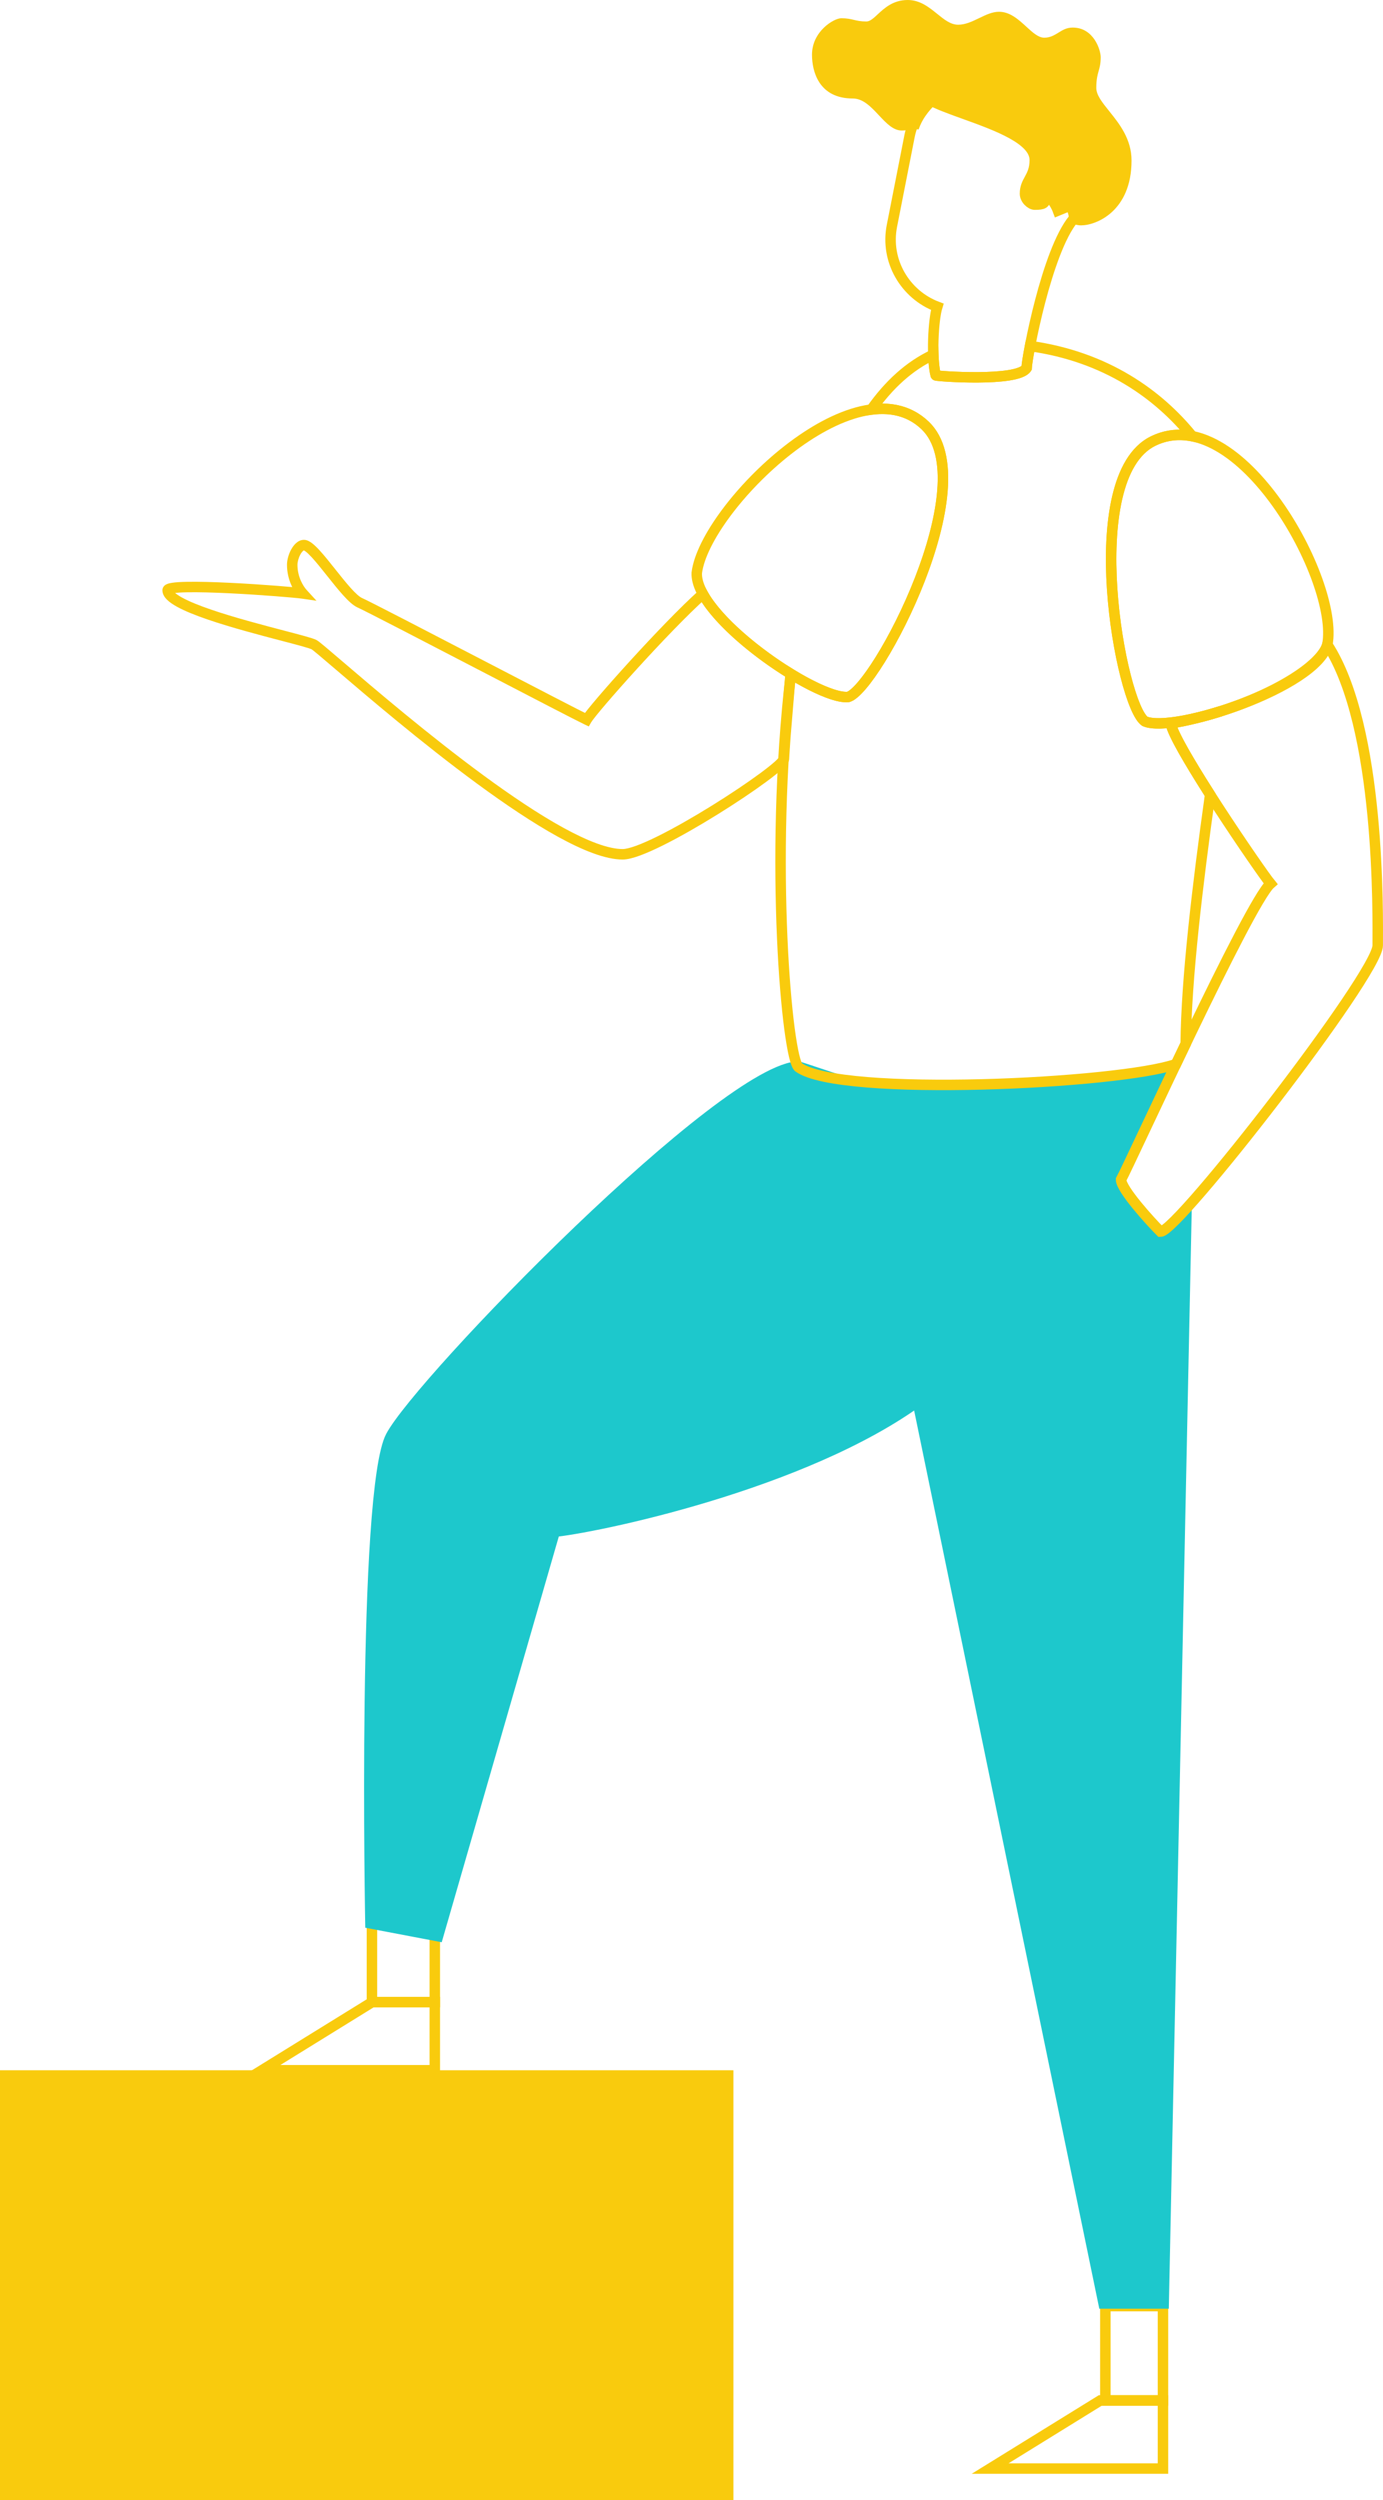 <svg width="264" height="477" viewBox="0 0 264 477" fill="none" xmlns="http://www.w3.org/2000/svg">
<rect x="71" y="365" width="12" height="17" stroke="#F9CB0D" stroke-width="2"/>
<rect x="211" y="440" width="11" height="18" stroke="#F9CB0D" stroke-width="2"/>
<path d="M152.5 203C138.215 203 79.718 263.235 74.158 273.827C68.599 284.419 70.22 367.391 70.22 367.391L83.965 370L106.28 292.708C116.009 291.557 156.933 282.807 178.091 265.844C199.248 248.805 176.083 210.811 176.083 210.811L152.5 203Z" fill="#1DC8CC"/>
<path d="M152.5 203L152.657 202.525L152.581 202.5H152.5V203ZM70.22 367.391L69.72 367.4L69.728 367.806L70.127 367.882L70.22 367.391ZM83.965 370L83.871 370.491L84.319 370.576L84.445 370.139L83.965 370ZM106.28 292.708L106.221 292.212L105.892 292.251L105.799 292.57L106.28 292.708ZM178.091 265.844L178.403 266.234L178.404 266.234L178.091 265.844ZM176.083 210.811L176.51 210.551L176.414 210.394L176.24 210.336L176.083 210.811ZM152.5 202.5C150.575 202.5 148.001 203.501 145.016 205.173C142.009 206.857 138.509 209.267 134.71 212.18C127.11 218.009 118.27 225.883 109.711 234.08C101.151 242.279 92.863 250.81 86.366 257.955C83.117 261.528 80.314 264.757 78.146 267.427C75.987 270.087 74.436 272.221 73.715 273.594L74.601 274.059C75.27 272.784 76.763 270.719 78.923 268.057C81.075 265.406 83.865 262.192 87.106 258.628C93.587 251.5 101.858 242.986 110.403 234.802C118.949 226.617 127.759 218.771 135.319 212.974C139.099 210.075 142.557 207.696 145.505 206.045C148.475 204.381 150.853 203.5 152.5 203.5V202.5ZM73.715 273.594C72.976 275.002 72.385 277.536 71.898 280.815C71.408 284.116 71.014 288.241 70.698 292.881C70.068 302.162 69.749 313.537 69.604 324.574C69.46 335.612 69.488 346.319 69.554 354.265C69.586 358.238 69.628 361.522 69.661 363.812C69.678 364.957 69.693 365.854 69.703 366.465C69.709 366.77 69.713 367.004 69.716 367.161C69.717 367.24 69.718 367.3 69.719 367.34C69.719 367.36 69.72 367.375 69.72 367.385C69.72 367.39 69.72 367.394 69.72 367.396C69.72 367.398 69.72 367.399 69.72 367.399C69.72 367.4 69.72 367.4 70.22 367.391C70.72 367.381 70.72 367.38 70.72 367.38C70.72 367.379 70.72 367.378 70.72 367.377C70.72 367.375 70.72 367.371 70.72 367.366C70.719 367.356 70.719 367.341 70.719 367.321C70.718 367.281 70.717 367.222 70.716 367.143C70.713 366.986 70.708 366.752 70.703 366.448C70.693 365.838 70.678 364.942 70.661 363.797C70.628 361.509 70.586 358.227 70.554 354.257C70.489 346.315 70.46 335.616 70.604 324.587C70.749 313.557 71.067 302.203 71.696 292.948C72.011 288.321 72.402 284.225 72.887 280.962C73.376 277.675 73.95 275.299 74.601 274.059L73.715 273.594ZM70.127 367.882L83.871 370.491L84.058 369.509L70.313 366.899L70.127 367.882ZM84.445 370.139L106.76 292.847L105.799 292.57L83.484 369.861L84.445 370.139ZM106.339 293.205C111.241 292.625 123.935 290.141 138.05 285.682C152.158 281.225 167.751 274.775 178.403 266.234L177.778 265.454C167.273 273.876 151.825 280.282 137.749 284.729C123.681 289.173 111.048 291.641 106.221 292.212L106.339 293.205ZM178.404 266.234C189.233 257.512 188.659 243.47 185.503 231.807C183.919 225.954 181.672 220.643 179.822 216.797C178.897 214.873 178.071 213.314 177.475 212.235C177.177 211.696 176.936 211.276 176.77 210.99C176.687 210.848 176.622 210.738 176.578 210.665C176.556 210.628 176.539 210.6 176.528 210.58C176.522 210.571 176.518 210.564 176.515 210.559C176.513 210.556 176.512 210.554 176.511 210.553C176.511 210.552 176.51 210.552 176.51 210.552C176.51 210.551 176.51 210.551 176.083 210.811C175.656 211.071 175.656 211.071 175.656 211.072C175.656 211.072 175.656 211.072 175.657 211.073C175.657 211.074 175.658 211.075 175.66 211.077C175.662 211.082 175.666 211.088 175.671 211.097C175.682 211.115 175.698 211.141 175.719 211.177C175.762 211.248 175.824 211.354 175.906 211.494C176.069 211.773 176.305 212.186 176.599 212.719C177.187 213.784 178.005 215.326 178.921 217.231C180.754 221.041 182.975 226.293 184.538 232.068C187.675 243.662 188.105 257.137 177.777 265.455L178.404 266.234ZM176.24 210.336L152.657 202.525L152.343 203.475L175.926 211.286L176.24 210.336Z" fill="#1DC8CC"/>
<path d="M210.036 458H222V471H189L210.036 458Z" stroke="#F9CB0D" stroke-width="2"/>
<path d="M71.035 382H83V395H50L71.035 382Z" stroke="#F9CB0D" stroke-width="2"/>
<rect y="395" width="140" height="82" fill="#F9CB0D"/>
<path d="M134.177 113.327L135.053 112.844L134.448 111.746L133.511 112.581L134.177 113.327ZM111.991 137.308L111.56 138.21L112.394 138.607L112.856 137.809L111.991 137.308ZM92.561 127.288L93.022 126.4L92.561 127.288ZM68.675 115L69.08 114.086L68.675 115ZM63.227 109.25L62.444 109.873L63.227 109.25ZM57.788 113.231L57.644 114.22L60.416 114.626L58.527 112.557L57.788 113.231ZM54.046 121.305L53.793 122.272L54.046 121.305ZM59.95 123L59.478 123.881L59.95 123ZM64.728 126.965L65.378 126.205L64.728 126.965ZM149.94 140.265L148.943 140.183L148.943 140.194L149.94 140.265ZM150.911 128.552L151.908 128.635L151.959 128.021L151.433 127.699L150.911 128.552ZM133.511 112.581C129.939 115.766 124.651 121.297 120.129 126.259C117.863 128.744 115.781 131.097 114.19 132.957C113.396 133.886 112.72 134.696 112.205 135.339C111.707 135.961 111.313 136.482 111.125 136.807L112.856 137.809C112.956 137.636 113.251 137.231 113.766 136.589C114.262 135.969 114.923 135.177 115.71 134.257C117.284 132.417 119.352 130.08 121.607 127.606C126.124 122.649 131.353 117.184 134.842 114.073L133.511 112.581ZM112.421 136.405C110.814 135.639 102.195 131.164 93.022 126.4L92.1 128.175C101.242 132.923 109.913 137.425 111.56 138.21L112.421 136.405ZM93.022 126.4C82.222 120.792 70.624 114.769 69.08 114.086L68.27 115.914C69.739 116.565 81.238 122.535 92.1 128.175L93.022 126.4ZM69.08 114.086C68.881 113.998 68.588 113.8 68.2 113.457C67.822 113.122 67.4 112.69 66.942 112.181C66.025 111.162 65.021 109.901 64.009 108.628L62.444 109.873C63.446 111.132 64.49 112.446 65.456 113.519C65.94 114.057 66.418 114.55 66.874 114.954C67.319 115.348 67.793 115.703 68.27 115.914L69.08 114.086ZM64.009 108.628C62.954 107.301 61.884 105.955 60.946 104.943C60.478 104.438 60.014 103.984 59.577 103.65C59.187 103.352 58.634 103 58.02 103V105C57.921 105 58.011 104.97 58.362 105.239C58.666 105.471 59.041 105.829 59.479 106.302C60.355 107.247 61.373 108.526 62.444 109.873L64.009 108.628ZM58.02 103C57.401 103 56.89 103.296 56.52 103.623C56.145 103.954 55.835 104.383 55.591 104.824C55.109 105.695 54.781 106.803 54.781 107.769H56.781C56.781 107.197 56.994 106.42 57.341 105.792C57.512 105.483 57.69 105.258 57.843 105.122C58.002 104.983 58.06 105 58.02 105V103ZM54.781 107.769C54.781 110.688 56.15 112.919 57.05 113.905L58.527 112.557C57.883 111.85 56.781 110.081 56.781 107.769H54.781ZM57.933 112.241C56.568 112.041 50.077 111.501 43.959 111.203C40.893 111.054 37.888 110.963 35.64 111.009C34.523 111.031 33.555 111.087 32.849 111.196C32.505 111.249 32.158 111.323 31.874 111.442C31.733 111.501 31.545 111.597 31.377 111.756C31.197 111.927 31 112.218 31 112.615H33C33 112.917 32.848 113.118 32.756 113.205C32.676 113.281 32.618 113.299 32.648 113.287C32.704 113.263 32.857 113.218 33.152 113.173C33.723 113.085 34.585 113.03 35.68 113.008C37.858 112.964 40.808 113.052 43.861 113.201C49.98 113.499 56.384 114.036 57.644 114.22L57.933 112.241ZM31 112.615C31 113.381 31.445 114.001 31.912 114.455C32.397 114.926 33.056 115.366 33.803 115.776C35.302 116.601 37.349 117.416 39.605 118.19C44.127 119.742 49.677 121.195 53.793 122.272L54.3 120.338C50.166 119.255 44.693 117.822 40.254 116.298C38.029 115.535 36.112 114.764 34.767 114.024C34.091 113.652 33.607 113.313 33.306 113.02C32.986 112.71 33 112.579 33 112.615H31ZM53.793 122.272C55.328 122.674 56.658 123.022 57.673 123.307C58.181 123.449 58.6 123.572 58.921 123.676C59.266 123.788 59.431 123.856 59.478 123.881L60.423 122.119C60.198 121.998 59.873 121.882 59.537 121.773C59.179 121.658 58.73 121.526 58.213 121.381C57.177 121.091 55.828 120.738 54.3 120.338L53.793 122.272ZM59.478 123.881C59.477 123.881 59.583 123.95 59.857 124.167C60.102 124.36 60.428 124.628 60.833 124.967C61.642 125.644 62.74 126.581 64.079 127.726L65.378 126.205C64.042 125.064 62.936 124.118 62.117 123.433C61.708 123.091 61.364 122.808 61.097 122.597C60.858 122.409 60.608 122.218 60.423 122.119L59.478 123.881ZM64.079 127.726C70.001 132.787 80.569 141.819 91.159 149.587C96.453 153.47 101.775 157.053 106.54 159.67C111.256 162.261 115.593 164 118.862 164V162C116.148 162 112.207 160.501 107.502 157.917C102.847 155.36 97.604 151.834 92.342 147.974C81.82 140.256 71.305 131.271 65.378 126.205L64.079 127.726ZM118.862 164C119.763 164 120.92 163.689 122.17 163.231C123.449 162.762 124.933 162.097 126.528 161.305C129.72 159.72 133.419 157.596 136.926 155.421C140.434 153.245 143.77 151.008 146.236 149.192C147.467 148.286 148.498 147.472 149.23 146.815C149.593 146.49 149.905 146.182 150.135 145.907C150.249 145.771 150.362 145.619 150.451 145.46C150.529 145.321 150.65 145.069 150.65 144.757H148.65C148.65 144.56 148.723 144.452 148.705 144.484C148.699 144.495 148.671 144.54 148.6 144.625C148.46 144.793 148.228 145.027 147.894 145.327C147.232 145.92 146.26 146.69 145.05 147.581C142.637 149.359 139.347 151.566 135.872 153.721C132.397 155.876 128.755 157.966 125.639 159.513C124.079 160.288 122.667 160.918 121.481 161.353C120.267 161.798 119.39 162 118.862 162V164ZM150.65 144.757C150.65 144.757 150.65 144.757 150.65 144.755C150.65 144.754 150.65 144.753 150.651 144.751C150.651 144.746 150.651 144.74 150.651 144.733C150.651 144.718 150.652 144.699 150.653 144.675C150.655 144.627 150.658 144.566 150.662 144.492C150.669 144.344 150.68 144.153 150.694 143.934C150.721 143.496 150.757 142.95 150.793 142.416C150.829 141.883 150.865 141.363 150.892 140.976C150.906 140.783 150.917 140.623 150.925 140.511C150.929 140.455 150.932 140.412 150.934 140.382C150.935 140.367 150.936 140.356 150.937 140.348C150.937 140.344 150.937 140.341 150.937 140.339C150.937 140.338 150.937 140.338 150.937 140.337C150.937 140.337 150.938 140.337 150.938 140.337C150.938 140.336 150.938 140.336 150.938 140.336C150.938 140.336 150.938 140.336 149.94 140.265C148.943 140.194 148.943 140.194 148.943 140.194C148.943 140.194 148.943 140.194 148.943 140.194C148.943 140.194 148.943 140.195 148.943 140.195C148.943 140.195 148.942 140.196 148.942 140.197C148.942 140.199 148.942 140.202 148.942 140.206C148.941 140.214 148.94 140.225 148.939 140.24C148.937 140.27 148.934 140.314 148.93 140.37C148.922 140.482 148.911 140.642 148.897 140.836C148.87 141.224 148.834 141.746 148.798 142.281C148.727 143.321 148.65 144.496 148.65 144.757H150.65ZM150.937 140.348L151.908 128.635L149.915 128.47L148.943 140.183L150.937 140.348ZM151.433 127.699C148.177 125.705 144.741 123.205 141.781 120.582C138.807 117.947 136.373 115.241 135.053 112.844L133.301 113.809C134.783 116.5 137.413 119.384 140.455 122.079C143.509 124.786 147.04 127.355 150.389 129.405L151.433 127.699Z" fill="#F9CB0D"/>
<path d="M133.005 109.304C134.55 96.849 163.373 68.558 176.586 81.166C188.1 92.159 167.236 131.445 161.905 132.983C155.877 133.598 132.618 117.76 133.005 109.304Z" stroke="#F9CB0D" stroke-width="2"/>
<path fill-rule="evenodd" clip-rule="evenodd" d="M224.672 202.636C209.883 206.417 181.801 209.258 161.999 206.046L210.253 440H222.623L227.003 230.056V229.975C224.198 233.088 222.19 235.001 221.537 235.001C219.538 232.998 214 226.913 214 225.064C214.426 224.285 216.065 220.812 218.366 215.938C220.155 212.149 222.343 207.512 224.672 202.636Z" fill="#1DC8CC"/>
<path d="M224.672 202.636L225.123 202.852L225.584 201.887L224.548 202.152L224.672 202.636ZM161.999 206.046L162.079 205.552L161.362 205.436L161.509 206.147L161.999 206.046ZM210.253 440L209.763 440.101L209.845 440.5H210.253V440ZM222.623 440V440.5H223.113L223.123 440.01L222.623 440ZM227.003 230.056L227.503 230.067V230.056H227.003ZM227.003 229.975H227.503V228.673L226.631 229.641L227.003 229.975ZM221.537 235.001L221.184 235.354L221.33 235.501H221.537V235.001ZM214 225.064L213.561 224.824L213.5 224.937V225.064H214ZM218.366 215.938L218.818 216.152L218.366 215.938ZM224.548 202.152C209.809 205.92 181.798 208.751 162.079 205.552L161.919 206.539C181.804 209.765 209.957 206.914 224.796 203.121L224.548 202.152ZM161.509 206.147L209.763 440.101L210.742 439.899L162.488 205.945L161.509 206.147ZM210.253 440.5H222.623V439.5H210.253V440.5ZM223.123 440.01L227.503 230.067L226.503 230.046L222.123 439.989L223.123 440.01ZM227.503 230.056V229.975H226.503V230.056H227.503ZM226.631 229.641C225.233 231.193 224.041 232.437 223.123 233.289C222.663 233.716 222.282 234.036 221.984 234.245C221.836 234.35 221.718 234.419 221.63 234.461C221.533 234.507 221.51 234.501 221.537 234.501V235.501C221.728 235.501 221.91 235.435 222.059 235.364C222.217 235.29 222.385 235.186 222.56 235.062C222.911 234.816 223.329 234.462 223.803 234.022C224.754 233.14 225.968 231.87 227.374 230.31L226.631 229.641ZM221.891 234.648C220.902 233.657 219.029 231.647 217.406 229.659C216.594 228.664 215.853 227.684 215.318 226.846C215.05 226.427 214.84 226.052 214.698 225.736C214.552 225.408 214.5 225.189 214.5 225.064H213.5C213.5 225.402 213.621 225.777 213.785 226.144C213.955 226.522 214.193 226.942 214.475 227.384C215.041 228.27 215.809 229.283 216.631 230.291C218.278 232.308 220.173 234.343 221.184 235.354L221.891 234.648ZM214.439 225.304C214.874 224.508 216.524 221.012 218.818 216.152L217.914 215.725C215.607 220.612 213.978 224.063 213.561 224.824L214.439 225.304ZM218.818 216.152C220.607 212.362 222.795 207.726 225.123 202.852L224.221 202.421C221.891 207.298 219.702 211.935 217.914 215.725L218.818 216.152Z" fill="#1DC8CC"/>
<path d="M253.379 122.999C255.68 110.786 236.469 76.209 220.131 84.147C205.941 91.094 213.955 134.583 218.557 137.636C224.079 140.002 251.231 131.09 253.379 122.999Z" stroke="#F9CB0D" stroke-width="2"/>
<path d="M197.532 39.042C199.173 39.042 199.563 38.81 199.563 37.727C199.563 36.463 201.265 38.336 201.948 40.177L204.329 39.197C204.329 39.197 205.345 41.132 204.876 41.828C199.798 48.019 196.048 67.984 195.969 70.228C194.251 72.936 178.703 71.776 178.624 71.621C177.773 68.323 178.149 60.998 178.916 58.532C172.757 56.208 168.933 49.73 170.264 43.066L173.624 25.965C174.171 23.256 175.499 20.857 177.374 19C178.953 19.887 181.413 20.774 184.079 21.735C190.253 23.961 197.532 26.585 197.532 30.53C197.532 32.304 196.999 33.286 196.502 34.203C196.066 35.007 195.657 35.761 195.657 36.953C195.657 38.036 196.751 39.042 197.532 39.042Z" stroke="#F9CB0D" stroke-width="2"/>
<path d="M178.162 67.668L179.161 67.634L179.108 66.123L177.739 66.762L178.162 67.668ZM166.326 78.141L165.509 77.564L164.192 79.43L166.456 79.133L166.326 78.141ZM178.624 71.621L177.656 71.871L177.683 71.975L177.732 72.072L178.624 71.621ZM195.969 70.228L196.814 70.764L196.959 70.534L196.969 70.263L195.969 70.228ZM196.621 66.022L196.759 65.032L195.817 64.9L195.639 65.835L196.621 66.022ZM227.588 83.225L227.391 84.205L230.114 84.752L228.364 82.595L227.588 83.225ZM220.131 84.147L219.694 83.248L219.691 83.249L220.131 84.147ZM218.557 137.636L218.004 138.469L218.08 138.519L218.163 138.555L218.557 137.636ZM232.986 135.71L233.288 136.664L232.687 134.756L232.986 135.71ZM223.479 138.023L223.313 137.037L222.331 137.202L222.492 138.185L223.479 138.023ZM231 151.622L231.99 151.76L232.041 151.395L231.842 151.084L231 151.622ZM226.338 199.156L227.24 199.589L227.337 199.388L227.338 199.164L226.338 199.156ZM224.489 203.018L224.822 203.961L225.213 203.823L225.391 203.449L224.489 203.018ZM152.444 203.635L151.858 204.445L151.859 204.445L152.444 203.635ZM150.97 128.588L151.491 127.734L150.159 126.921L149.976 128.471L150.97 128.588ZM161.905 132.983L162.006 133.977L162.095 133.968L162.182 133.943L161.905 132.983ZM176.586 81.166L177.277 80.442L177.277 80.442L176.586 81.166ZM177.739 66.762C172.944 68.999 168.904 72.755 165.509 77.564L167.143 78.718C170.394 74.113 174.184 70.628 178.584 68.575L177.739 66.762ZM179.593 71.371C179.356 70.456 179.214 69.135 179.161 67.634L177.162 67.703C177.217 69.257 177.366 70.746 177.656 71.871L179.593 71.371ZM195.125 69.692C195.086 69.754 194.905 69.934 194.374 70.139C193.877 70.33 193.205 70.493 192.389 70.622C190.761 70.88 188.711 70.984 186.675 70.998C184.645 71.013 182.663 70.938 181.185 70.851C180.445 70.808 179.837 70.761 179.416 70.721C179.203 70.701 179.048 70.683 178.95 70.67C178.898 70.663 178.879 70.659 178.881 70.659C178.883 70.66 178.89 70.661 178.9 70.664C178.91 70.666 178.93 70.671 178.956 70.68C178.976 70.687 179.032 70.706 179.101 70.743C179.119 70.752 179.367 70.874 179.517 71.17L177.732 72.072C177.883 72.37 178.135 72.494 178.157 72.506C178.231 72.546 178.294 72.568 178.323 72.577C178.386 72.599 178.442 72.611 178.471 72.617C178.537 72.631 178.61 72.642 178.677 72.651C178.816 72.67 179.004 72.691 179.227 72.712C179.678 72.755 180.311 72.803 181.067 72.848C182.579 72.937 184.606 73.013 186.689 72.998C188.763 72.984 190.928 72.879 192.702 72.598C193.586 72.457 194.412 72.268 195.093 72.005C195.743 71.755 196.424 71.379 196.814 70.764L195.125 69.692ZM195.639 65.835C195.237 67.945 194.992 69.567 194.97 70.193L196.969 70.263C196.984 69.818 197.195 68.351 197.603 66.209L195.639 65.835ZM228.364 82.595C221.79 74.485 211.575 67.096 196.759 65.032L196.483 67.013C210.732 68.998 220.511 76.084 226.811 83.854L228.364 82.595ZM220.568 85.047C222.805 83.96 225.094 83.743 227.391 84.205L227.785 82.244C225.091 81.703 222.353 81.956 219.694 83.248L220.568 85.047ZM219.11 136.802C218.997 136.727 218.786 136.519 218.506 136.074C218.236 135.648 217.945 135.074 217.642 134.356C217.036 132.923 216.416 130.999 215.835 128.72C214.674 124.166 213.693 118.287 213.295 112.285C212.896 106.275 213.084 100.2 214.226 95.23C215.377 90.219 217.437 86.579 220.571 85.046L219.691 83.249C215.729 85.189 213.47 89.589 212.277 94.782C211.074 100.015 210.893 106.306 211.299 112.418C211.705 118.538 212.704 124.538 213.897 129.214C214.492 131.55 215.142 133.578 215.8 135.135C216.129 135.913 216.468 136.593 216.815 137.142C217.15 137.673 217.542 138.162 218.004 138.469L219.11 136.802ZM232.687 134.756C229.574 135.732 226.586 136.44 224.117 136.786C222.881 136.959 221.795 137.039 220.898 137.021C219.983 137.003 219.342 136.884 218.951 136.717L218.163 138.555C218.9 138.871 219.84 139 220.858 139.02C221.893 139.041 223.092 138.949 224.394 138.767C227 138.402 230.098 137.664 233.285 136.665L232.687 134.756ZM223.644 139.01C226.92 138.46 230.183 137.649 233.288 136.664L232.683 134.757C229.659 135.717 226.488 136.504 223.313 137.037L223.644 139.01ZM231.842 151.084C229.926 148.085 228.134 145.17 226.784 142.778C226.109 141.581 225.552 140.527 225.147 139.665C224.729 138.775 224.517 138.178 224.465 137.862L222.492 138.185C222.592 138.802 222.917 139.62 223.337 140.516C223.771 141.44 224.355 142.542 225.042 143.76C226.418 146.198 228.233 149.149 230.157 152.161L231.842 151.084ZM227.338 199.164C227.442 186.878 229.609 168.854 231.99 151.76L230.009 151.484C227.63 168.565 225.443 186.712 225.338 199.147L227.338 199.164ZM225.391 203.449C225.999 202.176 226.617 200.886 227.24 199.589L225.437 198.723C224.813 200.021 224.195 201.313 223.586 202.588L225.391 203.449ZM151.859 204.445C153.036 205.296 154.92 205.918 157.184 206.395C159.485 206.879 162.312 207.24 165.481 207.495C171.822 208.007 179.615 208.103 187.475 207.902C195.337 207.701 203.287 207.201 209.948 206.513C216.57 205.829 222.023 204.951 224.822 203.961L224.156 202.076C221.612 202.975 216.385 203.838 209.743 204.524C203.139 205.205 195.24 205.703 187.424 205.903C179.604 206.103 171.887 206.005 165.642 205.502C162.518 205.25 159.783 204.898 157.597 204.438C155.373 203.969 153.845 203.413 153.029 202.824L151.859 204.445ZM149.976 128.471C147.869 146.369 147.693 164.792 148.315 178.938C148.626 186.012 149.138 192.03 149.711 196.389C149.998 198.566 150.302 200.349 150.609 201.65C150.762 202.298 150.921 202.852 151.09 203.286C151.174 203.502 151.268 203.71 151.376 203.892C151.476 204.061 151.629 204.28 151.858 204.445L153.03 202.824C153.123 202.891 153.137 202.941 153.096 202.872C153.063 202.817 153.015 202.718 152.954 202.562C152.834 202.251 152.699 201.797 152.555 201.191C152.27 199.983 151.977 198.275 151.694 196.129C151.131 191.842 150.623 185.884 150.313 178.85C149.694 164.783 149.871 146.471 151.963 128.705L149.976 128.471ZM161.803 131.988C161.011 132.068 159.625 131.761 157.744 130.992C155.911 130.242 153.755 129.117 151.491 127.734L150.448 129.441C152.773 130.861 155.028 132.042 156.987 132.843C158.898 133.624 160.684 134.112 162.006 133.977L161.803 131.988ZM175.896 81.889C178.441 84.32 179.315 88.445 178.902 93.604C178.493 98.722 176.834 104.61 174.631 110.257C172.431 115.895 169.71 121.239 167.217 125.256C165.97 127.267 164.792 128.925 163.777 130.117C163.269 130.714 162.816 131.177 162.428 131.505C162.025 131.846 161.759 131.984 161.627 132.022L162.182 133.943C162.716 133.789 163.239 133.439 163.721 133.031C164.219 132.61 164.749 132.06 165.3 131.414C166.402 130.12 167.638 128.371 168.917 126.311C171.476 122.186 174.251 116.733 176.494 110.984C178.734 105.242 180.465 99.151 180.896 93.764C181.324 88.417 180.488 83.509 177.277 80.442L175.896 81.889ZM166.456 79.133C170.082 78.657 173.319 79.431 175.896 81.889L177.277 80.442C174.172 77.48 170.285 76.613 166.196 77.15L166.456 79.133Z" fill="#F9CB0D"/>
<path fill-rule="evenodd" clip-rule="evenodd" d="M202.017 40.724L204.177 39.907C204.177 39.907 204.636 40.834 204.177 41.531C204.039 41.702 203.903 41.885 203.769 42.077C204.616 42.706 205.524 43 206.368 43C209.273 43 216 40.293 216 30.626C216 26.51 213.648 23.584 211.726 21.193C210.397 19.54 209.273 18.142 209.273 16.782C209.273 15.123 209.504 14.311 209.723 13.536C209.923 12.831 210.114 12.158 210.114 10.905C210.114 9.59 208.815 5.259 204.763 5.259C203.617 5.259 202.833 5.742 202.049 6.226C201.266 6.709 200.482 7.192 199.336 7.192C198.205 7.192 197.12 6.198 195.924 5.101C194.45 3.75 192.807 2.243 190.698 2.243C189.417 2.243 188.173 2.844 186.912 3.454C185.614 4.081 184.297 4.718 182.901 4.718C181.463 4.718 180.234 3.724 178.904 2.649C177.336 1.381 175.627 0 173.269 0C170.493 0 168.817 1.553 167.529 2.748C166.725 3.493 166.072 4.099 165.396 4.099C164.288 4.099 163.638 3.944 162.988 3.79C162.338 3.635 161.689 3.48 160.58 3.48C159.204 3.48 155 5.955 155 10.441C155 13.611 156.299 18.793 162.797 18.793C164.769 18.793 166.293 20.42 167.769 21.994C169.153 23.471 170.495 24.903 172.123 24.903C172.569 24.903 173.093 24.839 173.603 24.777C174.295 24.693 174.959 24.613 175.359 24.7C176.005 22.748 177.175 21.292 178.619 19.808C180.197 20.704 182.543 21.538 185.04 22.425C190.698 24.435 197.128 26.72 197.128 30.626C197.128 32.398 196.594 33.279 196.096 34.102C195.659 34.822 195.249 35.498 195.249 36.69C195.249 38.042 196.574 39.906 197.338 39.906L197.419 39.906C198.956 39.907 199.325 39.907 199.804 39.071C200.374 38.074 201.369 39.215 201.747 40.703L202.017 40.724ZM178.619 19.808L178.576 19.784L178.832 19.591C178.761 19.664 178.69 19.736 178.619 19.808Z" fill="#F9CB0D"/>
<path d="M253.379 122.999C263.608 138.713 262.993 174.917 262.993 180.386C262.993 185.855 224.845 235 221.537 235C219.538 232.997 214 226.912 214 225.063C215.769 221.828 238.458 172.144 242.534 168.6C240.688 166.366 224.171 142.26 223.479 138.023C237.707 135.635 251.764 128.237 253.379 122.999Z" stroke="#F9CB0D" stroke-width="2"/>
</svg>
